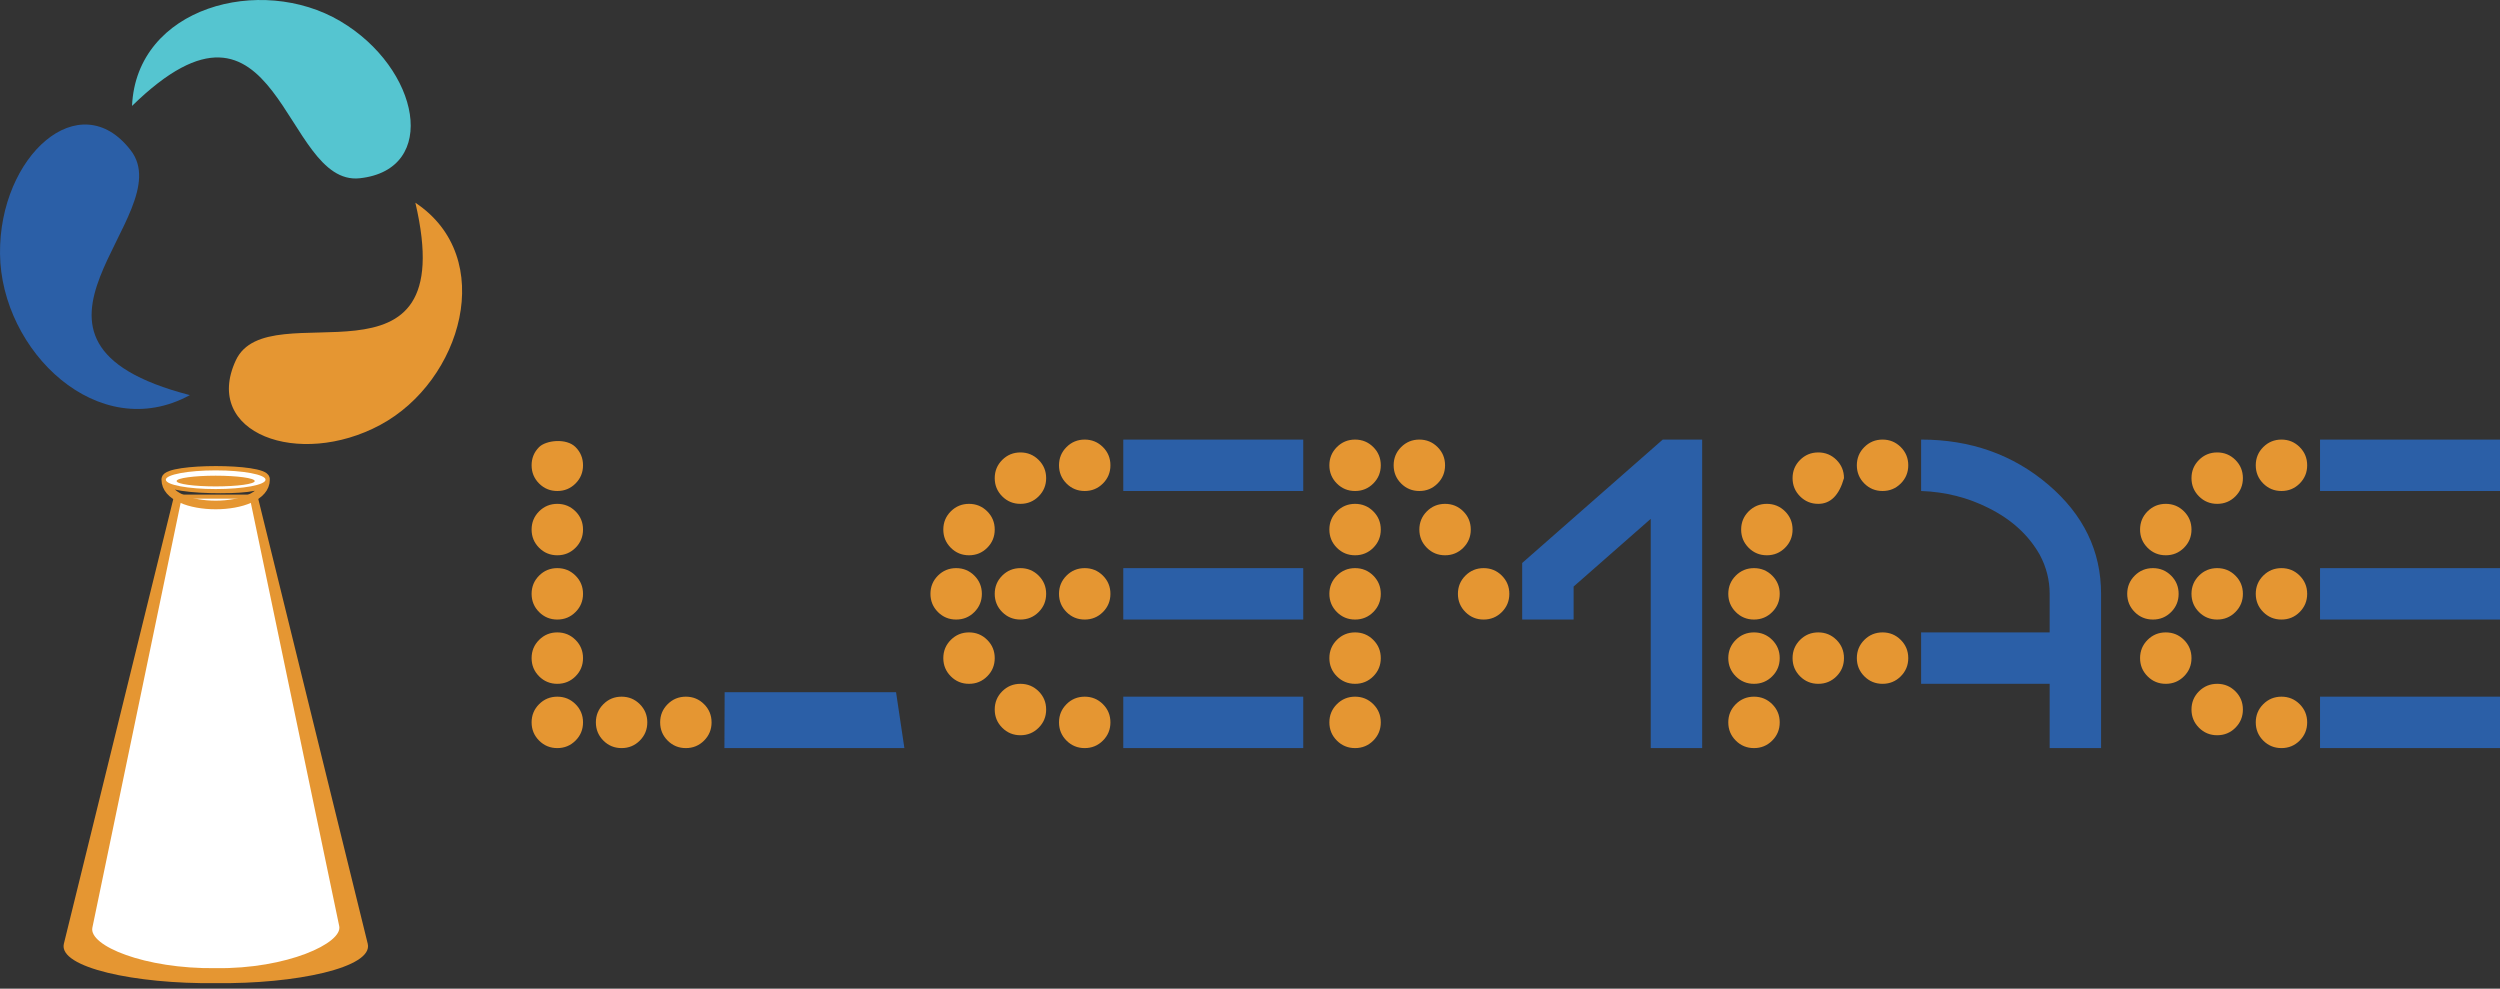 <svg width="220" height="87" viewBox="0 0 220 87" fill="none" xmlns="http://www.w3.org/2000/svg">
<rect x="0" y="0" width="220" height="87" fill="#333333" stroke="none"/>
<path d="M63.749 65.832H79.586L78.852 60.912H63.769L63.749 65.832ZM98.849 43.208H114.685V38.683H98.849V43.208ZM98.849 54.52H114.685V49.995H98.849V54.52ZM98.849 65.832H114.685V61.307H98.849V65.832ZM145.265 65.832H149.79V38.683H146.321L133.953 49.542V54.52H138.478V51.616L145.265 45.658V65.832ZM169.058 60.176H180.37V65.832H184.895V52.257C184.895 48.487 183.343 45.282 180.238 42.642C177.134 40.002 173.407 38.683 169.058 38.683V43.208C171.195 43.283 173.181 43.786 175.016 44.716C177.027 45.721 178.523 47.092 179.503 48.826C180.081 49.907 180.37 51.05 180.37 52.257V55.651H169.058V60.176ZM204.163 43.208H220V38.683H204.163V43.208ZM204.163 54.52H220V49.995H204.163V54.52ZM204.163 65.832H220V61.307H204.163V65.832Z" fill="#2B5FA7"/>
<path d="M46.781 57.913C46.781 58.542 47.001 59.076 47.441 59.516C47.881 59.956 48.415 60.176 49.043 60.176C49.672 60.176 50.206 59.956 50.646 59.516C51.086 59.076 51.306 58.542 51.306 57.913C51.306 57.285 51.086 56.751 50.646 56.311C50.206 55.871 49.672 55.651 49.043 55.651C48.415 55.651 47.881 55.871 47.441 56.311C47.001 56.751 46.781 57.285 46.781 57.913ZM46.781 46.601C46.781 47.23 47.001 47.764 47.441 48.204C47.881 48.644 48.415 48.864 49.043 48.864C49.672 48.864 50.206 48.644 50.646 48.204C51.086 47.764 51.306 47.23 51.306 46.601C51.306 45.973 51.086 45.439 50.646 44.999C50.206 44.559 49.672 44.339 49.043 44.339C48.415 44.339 47.881 44.559 47.441 44.999C47.001 45.439 46.781 45.973 46.781 46.601ZM46.781 40.945C46.781 41.574 47.001 42.108 47.441 42.548C47.881 42.988 48.415 43.208 49.043 43.208C49.672 43.208 50.206 42.988 50.646 42.548C51.086 42.108 51.306 41.574 51.306 40.945C51.306 40.317 51.086 39.782 50.646 39.343C49.831 38.527 48.038 38.746 47.441 39.343C47.001 39.782 46.781 40.317 46.781 40.945ZM46.781 52.257C46.781 52.886 47.001 53.42 47.441 53.86C47.881 54.3 48.415 54.52 49.043 54.52C49.672 54.52 50.206 54.3 50.646 53.86C51.086 53.42 51.306 52.886 51.306 52.257C51.306 51.629 51.086 51.095 50.646 50.655C50.206 50.215 49.672 49.995 49.043 49.995C48.415 49.995 47.881 50.215 47.441 50.655C47.001 51.095 46.781 51.629 46.781 52.257ZM58.093 63.569C58.093 64.198 58.313 64.732 58.753 65.172C59.193 65.612 59.727 65.832 60.355 65.832C60.984 65.832 61.518 65.612 61.958 65.172C62.398 64.732 62.618 64.198 62.618 63.569C62.618 62.941 62.398 62.407 61.958 61.967C61.518 61.527 60.984 61.307 60.355 61.307C59.727 61.307 59.193 61.527 58.753 61.967C58.313 62.407 58.093 62.941 58.093 63.569ZM46.781 63.569C46.781 64.198 47.001 64.732 47.441 65.172C47.881 65.612 48.415 65.832 49.043 65.832C49.672 65.832 50.206 65.612 50.646 65.172C51.086 64.732 51.306 64.198 51.306 63.569C51.306 62.941 51.086 62.407 50.646 61.967C50.206 61.527 49.672 61.307 49.043 61.307C48.415 61.307 47.881 61.527 47.441 61.967C47.001 62.407 46.781 62.941 46.781 63.569ZM52.437 63.569C52.437 64.198 52.657 64.732 53.097 65.172C53.537 65.612 54.071 65.832 54.699 65.832C55.328 65.832 55.862 65.612 56.302 65.172C56.742 64.732 56.962 64.198 56.962 63.569C56.962 62.941 56.742 62.407 56.302 61.967C55.862 61.527 55.328 61.307 54.699 61.307C54.071 61.307 53.537 61.527 53.097 61.967C52.657 62.407 52.437 62.941 52.437 63.569ZM81.88 52.257C81.88 52.886 82.1 53.42 82.539 53.86C82.98 54.3 83.514 54.52 84.142 54.52C84.771 54.52 85.305 54.3 85.745 53.86C86.184 53.42 86.404 52.886 86.404 52.257C86.404 51.629 86.184 51.095 85.745 50.655C85.305 50.215 84.771 49.995 84.142 49.995C83.514 49.995 82.98 50.215 82.539 50.655C82.1 51.095 81.88 51.629 81.88 52.257ZM83.011 46.601C83.011 47.23 83.231 47.764 83.671 48.204C84.111 48.644 84.645 48.864 85.273 48.864C85.901 48.864 86.436 48.644 86.876 48.204C87.316 47.764 87.536 47.23 87.536 46.601C87.536 45.973 87.316 45.439 86.876 44.999C86.436 44.559 85.901 44.339 85.273 44.339C84.645 44.339 84.111 44.559 83.671 44.999C83.231 45.439 83.011 45.973 83.011 46.601ZM93.192 52.257C93.192 52.886 93.412 53.42 93.852 53.86C94.291 54.3 94.826 54.52 95.454 54.52C96.082 54.52 96.617 54.3 97.057 53.86C97.497 53.42 97.717 52.886 97.717 52.257C97.717 51.629 97.497 51.095 97.057 50.655C96.617 50.215 96.082 49.995 95.454 49.995C94.826 49.995 94.291 50.215 93.852 50.655C93.412 51.095 93.192 51.629 93.192 52.257ZM87.536 62.438C87.536 63.067 87.756 63.601 88.195 64.041C88.635 64.481 89.17 64.701 89.798 64.701C90.427 64.701 90.96 64.481 91.401 64.041C91.841 63.601 92.061 63.067 92.061 62.438C92.061 61.81 91.841 61.275 91.401 60.836C90.96 60.396 90.427 60.176 89.798 60.176C89.17 60.176 88.635 60.396 88.195 60.836C87.756 61.275 87.536 61.81 87.536 62.438ZM83.011 57.913C83.011 57.285 83.231 56.751 83.671 56.311C84.111 55.871 84.645 55.651 85.273 55.651C85.901 55.651 86.436 55.871 86.876 56.311C87.316 56.751 87.536 57.285 87.536 57.913C87.536 58.542 87.316 59.076 86.876 59.516C86.436 59.956 85.901 60.176 85.273 60.176C84.645 60.176 84.111 59.956 83.671 59.516C83.231 59.076 83.011 58.542 83.011 57.913ZM93.192 63.569C93.192 64.198 93.412 64.732 93.852 65.172C94.291 65.612 94.826 65.832 95.454 65.832C96.082 65.832 96.617 65.612 97.057 65.172C97.497 64.732 97.717 64.198 97.717 63.569C97.717 62.941 97.497 62.407 97.057 61.967C96.617 61.527 96.082 61.307 95.454 61.307C94.826 61.307 94.291 61.527 93.852 61.967C93.412 62.407 93.192 62.941 93.192 63.569ZM93.192 40.945C93.192 41.574 93.412 42.108 93.852 42.548C94.291 42.988 94.826 43.208 95.454 43.208C96.082 43.208 96.617 42.988 97.057 42.548C97.497 42.108 97.717 41.574 97.717 40.945C97.717 40.317 97.497 39.782 97.057 39.343C96.617 38.903 96.082 38.683 95.454 38.683C94.826 38.683 94.291 38.903 93.852 39.343C93.412 39.782 93.192 40.317 93.192 40.945ZM87.536 52.257C87.536 52.886 87.756 53.42 88.195 53.86C88.635 54.3 89.17 54.52 89.798 54.52C90.427 54.52 90.96 54.3 91.401 53.86C91.841 53.42 92.061 52.886 92.061 52.257C92.061 51.629 91.841 51.095 91.401 50.655C90.96 50.215 90.427 49.995 89.798 49.995C89.17 49.995 88.635 50.215 88.195 50.655C87.756 51.095 87.536 51.629 87.536 52.257ZM87.536 42.076C87.536 41.448 87.756 40.914 88.195 40.474C88.635 40.034 89.17 39.814 89.798 39.814C90.427 39.814 90.96 40.034 91.401 40.474C91.841 40.914 92.061 41.448 92.061 42.076C92.061 42.705 91.841 43.239 91.401 43.679C90.96 44.119 90.427 44.339 89.798 44.339C89.17 44.339 88.635 44.119 88.195 43.679C87.756 43.239 87.536 42.705 87.536 42.076ZM124.903 46.601C124.903 47.23 125.123 47.764 125.563 48.204C126.003 48.644 126.537 48.864 127.165 48.864C127.794 48.864 128.328 48.644 128.768 48.204C129.208 47.764 129.428 47.23 129.428 46.601C129.428 45.973 129.208 45.439 128.768 44.999C128.328 44.559 127.794 44.339 127.165 44.339C126.537 44.339 126.003 44.559 125.563 44.999C125.123 45.439 124.903 45.973 124.903 46.601ZM116.985 57.913C116.985 58.542 117.204 59.076 117.645 59.516C118.084 59.956 118.618 60.176 119.247 60.176C119.875 60.176 120.41 59.956 120.85 59.516C121.29 59.076 121.509 58.542 121.509 57.913C121.509 57.285 121.29 56.751 120.85 56.311C120.41 55.871 119.875 55.651 119.247 55.651C118.618 55.651 118.084 55.871 117.645 56.311C117.204 56.751 116.985 57.285 116.985 57.913ZM128.297 52.257C128.297 52.886 128.516 53.42 128.957 53.86C129.397 54.3 129.931 54.52 130.559 54.52C131.188 54.52 131.722 54.3 132.162 53.86C132.602 53.42 132.821 52.886 132.821 52.257C132.821 51.629 132.602 51.095 132.162 50.655C131.722 50.215 131.188 49.995 130.559 49.995C129.931 49.995 129.397 50.215 128.957 50.655C128.516 51.095 128.297 51.629 128.297 52.257ZM116.985 40.945C116.985 41.574 117.204 42.108 117.645 42.548C118.084 42.988 118.618 43.208 119.247 43.208C119.875 43.208 120.41 42.988 120.85 42.548C121.29 42.108 121.509 41.574 121.509 40.945C121.509 40.317 121.29 39.782 120.85 39.343C120.41 38.903 119.875 38.683 119.247 38.683C118.618 38.683 118.084 38.903 117.645 39.343C117.204 39.782 116.985 40.317 116.985 40.945ZM116.985 63.569C116.985 64.198 117.204 64.732 117.645 65.172C118.084 65.612 118.618 65.832 119.247 65.832C119.875 65.832 120.41 65.612 120.85 65.172C121.29 64.732 121.509 64.198 121.509 63.569C121.509 62.941 121.29 62.407 120.85 61.967C120.41 61.527 119.875 61.307 119.247 61.307C118.618 61.307 118.084 61.527 117.645 61.967C117.204 62.407 116.985 62.941 116.985 63.569ZM116.985 52.257C116.985 52.886 117.204 53.42 117.645 53.86C118.084 54.3 118.618 54.52 119.247 54.52C119.875 54.52 120.41 54.3 120.85 53.86C121.29 53.42 121.509 52.886 121.509 52.257C121.509 51.629 121.29 51.095 120.85 50.655C120.41 50.215 119.875 49.995 119.247 49.995C118.618 49.995 118.084 50.215 117.645 50.655C117.204 51.095 116.985 51.629 116.985 52.257ZM116.985 46.601C116.985 47.23 117.204 47.764 117.645 48.204C118.084 48.644 118.618 48.864 119.247 48.864C119.875 48.864 120.41 48.644 120.85 48.204C121.29 47.764 121.509 47.23 121.509 46.601C121.509 45.973 121.29 45.439 120.85 44.999C120.41 44.559 119.875 44.339 119.247 44.339C118.618 44.339 118.084 44.559 117.645 44.999C117.204 45.439 116.985 45.973 116.985 46.601ZM122.641 40.945C122.641 41.574 122.861 42.108 123.3 42.548C123.74 42.988 124.275 43.208 124.903 43.208C125.531 43.208 126.066 42.988 126.506 42.548C126.945 42.108 127.165 41.574 127.165 40.945C127.165 40.317 126.945 39.782 126.506 39.343C126.066 38.903 125.531 38.683 124.903 38.683C124.275 38.683 123.74 38.903 123.3 39.343C122.861 39.782 122.641 40.317 122.641 40.945ZM153.221 46.601C153.221 47.23 153.441 47.764 153.881 48.204C154.321 48.644 154.855 48.864 155.483 48.864C156.112 48.864 156.646 48.644 157.086 48.204C157.526 47.764 157.746 47.23 157.746 46.601C157.746 45.973 157.526 45.439 157.086 44.999C156.646 44.559 156.112 44.339 155.483 44.339C154.855 44.339 154.321 44.559 153.881 44.999C153.441 45.439 153.221 45.973 153.221 46.601ZM163.402 40.945C163.402 41.574 163.622 42.108 164.062 42.548C164.502 42.988 165.036 43.208 165.664 43.208C166.292 43.208 166.827 42.988 167.267 42.548C167.707 42.108 167.927 41.574 167.927 40.945C167.927 40.317 167.707 39.782 167.267 39.343C166.827 38.903 166.292 38.683 165.664 38.683C165.036 38.683 164.502 38.903 164.062 39.343C163.622 39.782 163.402 40.317 163.402 40.945ZM152.089 57.913C152.089 58.542 152.31 59.076 152.749 59.516C153.19 59.956 153.724 60.176 154.352 60.176C154.98 60.176 155.515 59.956 155.955 59.516C156.395 59.076 156.615 58.542 156.615 57.913C156.615 57.285 156.395 56.751 155.955 56.311C155.515 55.871 154.98 55.651 154.352 55.651C153.724 55.651 153.19 55.871 152.749 56.311C152.31 56.751 152.089 57.285 152.089 57.913ZM152.089 63.569C152.089 64.198 152.31 64.732 152.749 65.172C153.19 65.612 153.724 65.832 154.352 65.832C154.98 65.832 155.515 65.612 155.955 65.172C156.395 64.732 156.615 64.198 156.615 63.569C156.615 62.941 156.395 62.407 155.955 61.967C155.515 61.527 154.98 61.307 154.352 61.307C153.724 61.307 153.19 61.527 152.749 61.967C152.31 62.407 152.089 62.941 152.089 63.569ZM157.746 42.076C157.746 41.448 157.965 40.914 158.406 40.474C158.846 40.034 159.38 39.814 160.008 39.814C160.636 39.814 161.171 40.034 161.611 40.474C162.051 40.914 162.27 41.448 162.27 42.076C161.843 43.585 161.089 44.339 160.008 44.339C159.38 44.339 158.846 44.119 158.406 43.679C157.965 43.239 157.746 42.705 157.746 42.076ZM152.089 52.257C152.089 52.886 152.31 53.42 152.749 53.86C153.19 54.3 153.724 54.52 154.352 54.52C154.98 54.52 155.515 54.3 155.955 53.86C156.395 53.42 156.615 52.886 156.615 52.257C156.615 51.629 156.395 51.095 155.955 50.655C155.515 50.215 154.98 49.995 154.352 49.995C153.724 49.995 153.19 50.215 152.749 50.655C152.31 51.095 152.089 51.629 152.089 52.257ZM157.746 57.913C157.746 58.542 157.965 59.076 158.406 59.516C158.846 59.956 159.38 60.176 160.008 60.176C160.636 60.176 161.171 59.956 161.611 59.516C162.051 59.076 162.27 58.542 162.27 57.913C162.27 57.285 162.051 56.751 161.611 56.311C161.171 55.871 160.636 55.651 160.008 55.651C159.38 55.651 158.846 55.871 158.406 56.311C157.965 56.751 157.746 57.285 157.746 57.913ZM163.402 57.913C163.402 58.542 163.622 59.076 164.062 59.516C164.502 59.956 165.036 60.176 165.664 60.176C166.292 60.176 166.827 59.956 167.267 59.516C167.707 59.076 167.927 58.542 167.927 57.913C167.927 57.285 167.707 56.751 167.267 56.311C166.827 55.871 166.292 55.651 165.664 55.651C165.036 55.651 164.502 55.871 164.062 56.311C163.622 56.751 163.402 57.285 163.402 57.913ZM187.195 52.257C187.195 52.886 187.415 53.42 187.855 53.86C188.295 54.3 188.828 54.52 189.457 54.52C190.086 54.52 190.62 54.3 191.059 53.86C191.499 53.42 191.719 52.886 191.719 52.257C191.719 51.629 191.499 51.095 191.059 50.655C190.62 50.215 190.086 49.995 189.457 49.995C188.828 49.995 188.295 50.215 187.855 50.655C187.415 51.095 187.195 51.629 187.195 52.257ZM188.326 46.601C188.326 47.23 188.546 47.764 188.986 48.204C189.426 48.644 189.96 48.864 190.588 48.864C191.217 48.864 191.751 48.644 192.191 48.204C192.631 47.764 192.851 47.23 192.851 46.601C192.851 45.973 192.631 45.439 192.191 44.999C191.751 44.559 191.217 44.339 190.588 44.339C189.96 44.339 189.426 44.559 188.986 44.999C188.546 45.439 188.326 45.973 188.326 46.601ZM198.507 52.257C198.507 52.886 198.727 53.42 199.166 53.86C199.607 54.3 200.141 54.52 200.769 54.52C201.398 54.52 201.932 54.3 202.372 53.86C202.811 53.42 203.031 52.886 203.031 52.257C203.031 51.629 202.811 51.095 202.372 50.655C201.932 50.215 201.398 49.995 200.769 49.995C200.141 49.995 199.607 50.215 199.166 50.655C198.727 51.095 198.507 51.629 198.507 52.257ZM192.851 62.438C192.851 63.067 193.071 63.601 193.51 64.041C193.95 64.481 194.485 64.701 195.113 64.701C195.742 64.701 196.276 64.481 196.716 64.041C197.156 63.601 197.375 63.067 197.375 62.438C197.375 61.81 197.156 61.275 196.716 60.836C196.276 60.396 195.742 60.176 195.113 60.176C194.485 60.176 193.95 60.396 193.51 60.836C193.071 61.275 192.851 61.81 192.851 62.438ZM188.326 57.913C188.326 57.285 188.546 56.751 188.986 56.311C189.426 55.871 189.96 55.651 190.588 55.651C191.217 55.651 191.751 55.871 192.191 56.311C192.631 56.751 192.851 57.285 192.851 57.913C192.851 58.542 192.631 59.076 192.191 59.516C191.751 59.956 191.217 60.176 190.588 60.176C189.96 60.176 189.426 59.956 188.986 59.516C188.546 59.076 188.326 58.542 188.326 57.913ZM198.507 63.569C198.507 64.198 198.727 64.732 199.166 65.172C199.607 65.612 200.141 65.832 200.769 65.832C201.398 65.832 201.932 65.612 202.372 65.172C202.811 64.732 203.031 64.198 203.031 63.569C203.031 62.941 202.811 62.407 202.372 61.967C201.932 61.527 201.398 61.307 200.769 61.307C200.141 61.307 199.607 61.527 199.166 61.967C198.727 62.407 198.507 62.941 198.507 63.569ZM198.507 40.945C198.507 41.574 198.727 42.108 199.166 42.548C199.607 42.988 200.141 43.208 200.769 43.208C201.398 43.208 201.932 42.988 202.372 42.548C202.811 42.108 203.031 41.574 203.031 40.945C203.031 40.317 202.811 39.782 202.372 39.343C201.932 38.903 201.398 38.683 200.769 38.683C200.141 38.683 199.607 38.903 199.166 39.343C198.727 39.782 198.507 40.317 198.507 40.945ZM192.851 52.257C192.851 52.886 193.071 53.42 193.51 53.86C193.95 54.3 194.485 54.52 195.113 54.52C195.742 54.52 196.276 54.3 196.716 53.86C197.156 53.42 197.375 52.886 197.375 52.257C197.375 51.629 197.156 51.095 196.716 50.655C196.276 50.215 195.742 49.995 195.113 49.995C194.485 49.995 193.95 50.215 193.51 50.655C193.071 51.095 192.851 51.629 192.851 52.257ZM192.851 42.076C192.851 41.448 193.071 40.914 193.51 40.474C193.95 40.034 194.485 39.814 195.113 39.814C195.742 39.814 196.276 40.034 196.716 40.474C197.156 40.914 197.375 41.448 197.375 42.076C197.375 42.705 197.156 43.239 196.716 43.679C196.276 44.119 195.742 44.339 195.113 44.339C194.485 44.339 193.95 44.119 193.51 43.679C193.071 43.239 192.851 42.705 192.851 42.076Z" fill="#E59632"/>
<path fill-rule="evenodd" clip-rule="evenodd" d="M15.345 43.527H22.635L32.36 83.047C32.876 85.144 26.011 86.606 18.979 86.516C11.946 86.606 5.105 85.144 5.621 83.047L15.345 43.527Z" fill="#E59632"/>
<path fill-rule="evenodd" clip-rule="evenodd" d="M15.974 43.885L21.996 43.88L29.853 81.504C30.162 82.984 25.267 85.278 18.995 85.198C12.722 85.278 7.8 83.217 8.129 81.632L15.974 43.885Z" fill="white"/>
<path d="M14.589 42.204C14.589 45.183 23.367 45.183 23.367 42.204M19.404 43.027C16.982 43.027 14.463 42.776 14.593 42.122C14.787 41.149 23.205 41.15 23.364 42.122C23.471 42.781 21.826 43.027 19.404 43.027Z" stroke="#E59632" stroke-width="0.756" stroke-miterlimit="22.926"/>
<path fill-rule="evenodd" clip-rule="evenodd" d="M18.98 41.393C21.403 41.393 23.367 41.761 23.367 42.215C23.367 42.669 21.403 43.037 18.98 43.037C16.557 43.037 14.593 42.669 14.593 42.215C14.593 41.761 16.557 41.393 18.98 41.393Z" fill="white"/>
<path fill-rule="evenodd" clip-rule="evenodd" d="M18.979 41.861C20.877 41.861 22.416 42.073 22.416 42.333C22.416 42.593 20.877 42.804 18.979 42.804C17.08 42.804 15.541 42.593 15.541 42.333C15.541 42.073 17.08 41.861 18.979 41.861Z" fill="#E59632"/>
<path fill-rule="evenodd" clip-rule="evenodd" d="M31.665 15.686C24.843 16.436 24.638 -3.393 11.619 9.321C12 0.617 22.944 -2.284 29.95 1.864C36.956 6.012 38.678 14.915 31.665 15.686Z" fill="#55C5D0"/>
<path fill-rule="evenodd" clip-rule="evenodd" d="M20.748 31.718C23.629 25.49 40.715 35.554 36.552 17.84C43.808 22.662 40.641 33.532 33.47 37.389C26.3 41.246 17.786 38.122 20.748 31.718Z" fill="#E59632"/>
<path fill-rule="evenodd" clip-rule="evenodd" d="M11.517 13.245C15.91 18.98 -1.839 29.971 16.707 34.77C8.66 39.169 0.082 30.893 0.001 22.321C-0.081 13.75 7.001 7.347 11.517 13.245Z" fill="#2B5FA7"/>
</svg>
